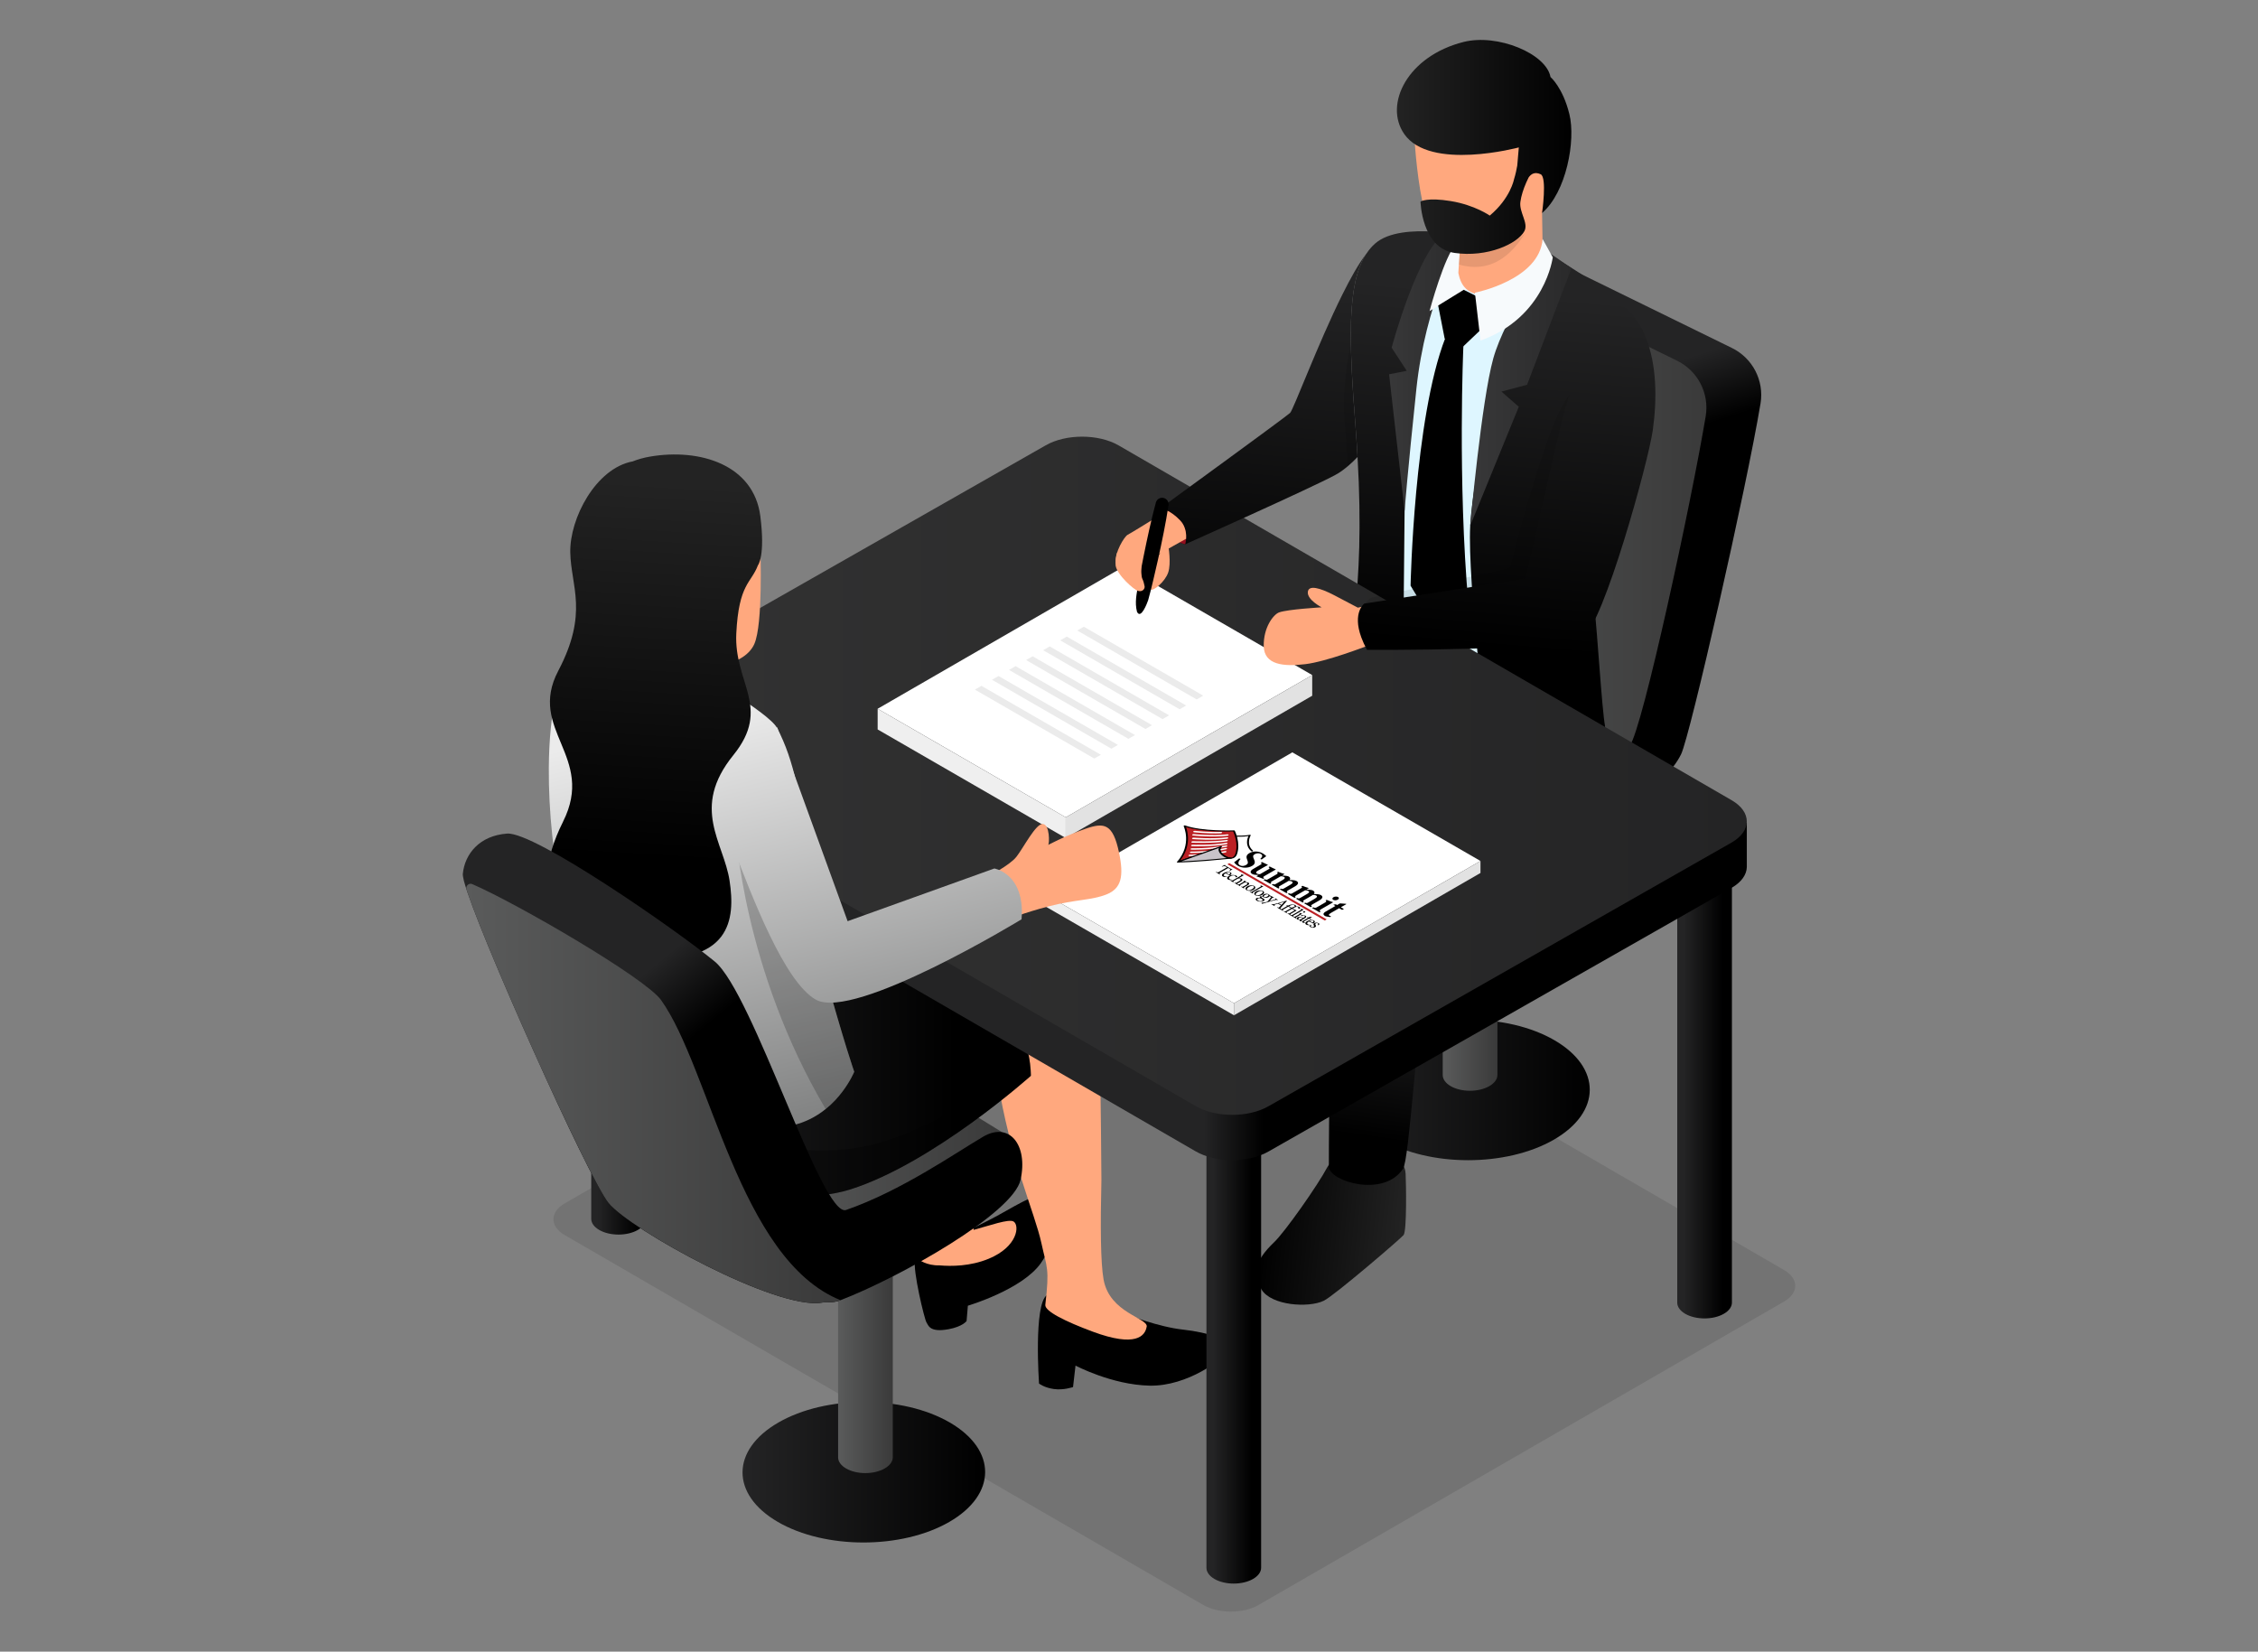 <?xml version="1.0" encoding="UTF-8"?><svg xmlns="http://www.w3.org/2000/svg" width="700" height="512" xmlns:xlink="http://www.w3.org/1999/xlink" viewBox="0 0 700 512"><rect x="0" y="0" width="700" height="512" fill="#808080" stroke="none"/><defs><style>.cls-1{fill:url(#linear-gradient-12);}.cls-1,.cls-2,.cls-3,.cls-4,.cls-5,.cls-6,.cls-7,.cls-8,.cls-9,.cls-10,.cls-11,.cls-12,.cls-13,.cls-14,.cls-15,.cls-16,.cls-17,.cls-18,.cls-19,.cls-20,.cls-21,.cls-22,.cls-23,.cls-24,.cls-25,.cls-26,.cls-27,.cls-28,.cls-29,.cls-30,.cls-31,.cls-32,.cls-33,.cls-34,.cls-35,.cls-36,.cls-37,.cls-38,.cls-39,.cls-40,.cls-41,.cls-42,.cls-43{stroke-width:0px;}.cls-2{fill:url(#linear-gradient-17);}.cls-3{fill:#930f1f;}.cls-4{fill:url(#linear-gradient-19);}.cls-5{fill:url(#linear-gradient);}.cls-6{fill:#def6ff;}.cls-7{fill:url(#linear-gradient-21);}.cls-8{fill:url(#linear-gradient-6);}.cls-44{isolation:isolate;}.cls-9{fill:#f7fafc;}.cls-11{opacity:.3;}.cls-12{fill:url(#linear-gradient-15);}.cls-13{fill:url(#linear-gradient-11);}.cls-14{fill:url(#linear-gradient-5);}.cls-15{opacity:.2;}.cls-16{fill:url(#linear-gradient-13);}.cls-17{fill:url(#linear-gradient-23);}.cls-18{fill:url(#linear-gradient-25);}.cls-19{fill:#ffa87e;}.cls-20{fill:url(#linear-gradient-16);}.cls-21{fill:url(#linear-gradient-22);}.cls-22{fill:#fff;}.cls-23{fill:url(#linear-gradient-20);}.cls-24{fill:url(#linear-gradient-14);}.cls-25{fill:url(#linear-gradient-2);}.cls-26{fill:#e2e2e2;}.cls-27{fill:url(#linear-gradient-7);}.cls-28{fill:url(#linear-gradient-3);}.cls-29{fill:url(#linear-gradient-9);}.cls-30{fill:url(#linear-gradient-27);}.cls-31{fill:url(#linear-gradient-8);}.cls-32{fill:#ebebeb;}.cls-33{fill:url(#linear-gradient-24);}.cls-34{fill:url(#linear-gradient-26);}.cls-35{fill:url(#linear-gradient-18);}.cls-36{mix-blend-mode:multiply;}.cls-36,.cls-42{opacity:.1;}.cls-37{fill:url(#linear-gradient-28);}.cls-38{fill:url(#linear-gradient-10);}.cls-39{fill:#bb2024;}.cls-40{fill:#c8c3c9;}.cls-41{fill:url(#linear-gradient-4);}.cls-43{fill:#efefef;}</style><linearGradient id="linear-gradient" x1="417.63" y1="337.88" x2="492.84" y2="337.88" gradientUnits="userSpaceOnUse"><stop offset="0" stop-color="#242425"/><stop offset="1" stop-color="#000"/></linearGradient><linearGradient id="linear-gradient-2" x1="447.26" y1="305.28" x2="464.21" y2="305.28" gradientUnits="userSpaceOnUse"><stop offset="0" stop-color="#5a5b5b"/><stop offset="1" stop-color="#3a3a3a"/></linearGradient><linearGradient id="linear-gradient-3" x1="475.29" y1="126.51" x2="482.41" y2="148.32" gradientUnits="userSpaceOnUse"><stop offset="0" stop-color="#242425"/><stop offset=".94" stop-color="#000"/></linearGradient><linearGradient id="linear-gradient-4" x1="428.36" y1="156.13" x2="529" y2="156.13" xlink:href="#linear-gradient-2"/><linearGradient id="linear-gradient-5" x1="233.88" y1="353.02" x2="310.72" y2="353.02" xlink:href="#linear-gradient-2"/><linearGradient id="linear-gradient-6" x1="181.84" y1="329.65" x2="319.59" y2="329.65" gradientUnits="userSpaceOnUse"><stop offset=".12" stop-color="#242425"/><stop offset=".83" stop-color="#000"/></linearGradient><linearGradient id="linear-gradient-7" x1="437.92" y1="83.48" x2="428.3" y2="198.04" gradientUnits="userSpaceOnUse"><stop offset=".04" stop-color="#242425"/><stop offset="1" stop-color="#000"/></linearGradient><linearGradient id="linear-gradient-8" x1="486.88" y1="87.59" x2="477.25" y2="202.15" xlink:href="#linear-gradient-7"/><linearGradient id="linear-gradient-9" x1="394.7" y1="381.87" x2="439.31" y2="381.87" gradientTransform="translate(35.23 -39.55) rotate(5.58)" gradientUnits="userSpaceOnUse"><stop offset="0" stop-color="#000"/><stop offset="1" stop-color="#232323"/></linearGradient><linearGradient id="linear-gradient-10" x1="428.61" y1="301.58" x2="421.31" y2="352.19" xlink:href="#linear-gradient-7"/><linearGradient id="linear-gradient-11" x1="374.01" y1="422.09" x2="390.97" y2="422.09" xlink:href="#linear-gradient-6"/><linearGradient id="linear-gradient-12" x1="183.29" y1="313.91" x2="200.25" y2="313.91" xlink:href="#linear-gradient-6"/><linearGradient id="linear-gradient-13" x1="519.96" y1="339.89" x2="536.91" y2="339.89" xlink:href="#linear-gradient-6"/><linearGradient id="linear-gradient-14" x1="175.94" y1="293.16" x2="541.52" y2="293.16" gradientUnits="userSpaceOnUse"><stop offset=".54" stop-color="#242425"/><stop offset=".59" stop-color="#000"/></linearGradient><linearGradient id="linear-gradient-15" x1="175.94" y1="240.49" x2="541.53" y2="240.49" gradientUnits="userSpaceOnUse"><stop offset="0" stop-color="#333"/><stop offset="1" stop-color="#242425"/></linearGradient><linearGradient id="linear-gradient-16" x1="396.22" y1="79.97" x2="386.61" y2="194.36" xlink:href="#linear-gradient-7"/><linearGradient id="linear-gradient-17" x1="430.63" y1="115.14" x2="454.63" y2="115.14" gradientUnits="userSpaceOnUse"><stop offset="0" stop-color="#383839"/><stop offset="1" stop-color="#2a2a2b"/></linearGradient><linearGradient id="linear-gradient-18" x1="455.78" y1="120.71" x2="487.18" y2="120.71" xlink:href="#linear-gradient-17"/><linearGradient id="linear-gradient-19" x1="473.14" y1="86.44" x2="463.52" y2="201" xlink:href="#linear-gradient-7"/><linearGradient id="linear-gradient-20" x1="230.19" y1="456.4" x2="305.4" y2="456.4" xlink:href="#linear-gradient"/><linearGradient id="linear-gradient-21" x1="259.82" y1="423.8" x2="276.77" y2="423.8" xlink:href="#linear-gradient-2"/><linearGradient id="linear-gradient-22" x1="198.91" y1="226.6" x2="227.86" y2="350.25" gradientUnits="userSpaceOnUse"><stop offset="0" stop-color="#ebebeb"/><stop offset="1" stop-color="#838484"/></linearGradient><linearGradient id="linear-gradient-23" x1="257.86" y1="212.79" x2="286.82" y2="336.45" xlink:href="#linear-gradient-22"/><linearGradient id="linear-gradient-24" x1="433.05" y1="45.55" x2="487.15" y2="45.55" gradientUnits="userSpaceOnUse"><stop offset="0" stop-color="#232323"/><stop offset="1" stop-color="#000"/></linearGradient><linearGradient id="linear-gradient-25" x1="205.98" y1="149.59" x2="198.96" y2="266.29" xlink:href="#linear-gradient-24"/><linearGradient id="linear-gradient-26" x1="200.48" y1="301.18" x2="216.3" y2="320.34" gradientUnits="userSpaceOnUse"><stop offset="0" stop-color="#242425"/><stop offset="1" stop-color="#000"/></linearGradient><linearGradient id="linear-gradient-27" x1="144.56" y1="338.97" x2="260.57" y2="338.97" xlink:href="#linear-gradient-2"/><linearGradient id="linear-gradient-28" x1="354.19" y1="165.96" x2="361.14" y2="165.96" gradientUnits="userSpaceOnUse"><stop offset="0" stop-color="#ffc0ab"/><stop offset="1" stop-color="#fbb599"/></linearGradient></defs><g class="cls-44"><g id="Layer_1"><path class="cls-42" d="m553,393.66l-197.94-114.65c-4.71-2.73-12.36-2.74-17.08-.01l-162.87,94.03c-4.72,2.72-4.72,7.14,0,9.87l197.94,114.65c4.71,2.73,12.36,2.74,17.08.01l162.87-94.03c4.72-2.72,4.72-7.14,0-9.88Z"/><path class="cls-5" d="m428.73,322.48c14.73-8.51,38.54-8.51,53.18,0,14.64,8.51,14.56,22.29-.17,30.8-14.74,8.51-38.54,8.51-53.18,0-14.64-8.51-14.56-22.3.17-30.8h0Z"/><path class="cls-25" d="m447.26,333.31v-60.87s7.99,0,7.99,0c.33-.01.67-.01,1,0h7.96s0,60.79,0,60.79h0c0,1.26-.84,2.51-2.5,3.47-3.32,1.92-8.69,1.92-11.99,0-1.61-.94-2.43-2.16-2.46-3.38h0Z"/><path class="cls-28" d="m472.6,76.38l64.31,31.49c6.43,3.15,10.04,10.13,8.87,17.19-4.33,26.18-21.83,103-24.62,108.74-9.76,20.04-69.1,44.69-69.1,44.69l20.55-202.11Z"/><path class="cls-41" d="m455.6,80.33l64.31,31.49c6.43,3.15,10.04,10.13,8.87,17.19-4.33,26.18-19.62,97.12-23.54,102.16-5.01,6.44-76.88-29.95-76.88-29.95l27.24-120.88Z"/><path class="cls-10" d="m285.47,387.6s-1.05-.42-1.8,2.91c-.75,3.33,2.94,18.53,3.54,19.42.6.9.93,3.23,6.88,2.12,4.35-.81,5.56-2.53,5.56-2.53l.4-4.75s16.79-4.96,22.59-13.15c3.94-5.58,8.85-17.38,4.63-21.15-2.95-2.64-11.74,2.91-17.55,6.11-5.8,3.2-10.69,5.15-12.48,6.77-1.78,1.61-2.59.81-11.78,4.25Z"/><path class="cls-19" d="m314.21,378.67c-1.44-.91-7.57,1.3-12.35,2.59l-1.04-7.67-17.82,5.59,1.83,11.28s2.36,1.92,6.47,1.81c3.56.31,9.49.31,15.23-2.07,9-3.74,9.61-10.32,7.69-11.53Z"/><path class="cls-10" d="m349.68,407.6s9.28,3.73,17.15,4.59c7.59.83,15.43,3.26,14.08,6.14-1.35,2.88-12.8,11.47-24.53,11.22-11.73-.25-22.96-6.22-22.96-6.22l-.77,6.66s-2.92,1.03-5.93.61c-3.01-.42-4.61-1.7-4.61-1.7,0,0-1.73-24.53,2.44-27.42,1.96-1.36,13.8,4.13,13.8,4.13l11.32,1.97Z"/><path class="cls-19" d="m355.49,411.31c.5-2.79-11.46-4.18-13.37-14.65-.93-5.13-1.01-16.74-.67-30.86,0,0-.2-30.89-.51-36.54-.31-5.64-1.82-13.63-8.19-17.51-13.33-8.12-39.57-5.45-39.57-5.45,0,0,14.7,19.69,15.94,27.56,4.04,25.71,11.63,41.89,13.72,51.5,1.73,7.94,2.55,7.54,1.22,19.14-.23,1.98,6.28,5.18,14.64,8.29,13.46,5.01,16.29,1.32,16.77-1.48Z"/><path class="cls-14" d="m310.72,351.02s-40.57-25.42-50.15-26.94c-9.58-1.53-26.69,8.23-26.69,8.23,0,0,12.52,50.72,22.91,49.8,10.39-.92,37.12-11,37.12-11l16.81-20.09Z"/><path class="cls-8" d="m319.59,333.48s-30.22,27.08-55.99,35.24c-11.96,3.8-28.72,2-43.56-1.73-17.11-4.34-31.69-11.26-33.35-15.22-3.09-7.38-4.86-31.68-4.86-31.68,6.09-14.73,86.26-31.63,86.26-31.63,0,0,25.7,6.64,38.79,17.77,7.84,6.66,10.83,15.1,11.99,20.8.77,3.85.7,6.45.7,6.45Z"/><path class="cls-11" d="m319.59,333.48s-30.22,27.08-55.99,35.24c-11.96,3.8-28.72,2-43.56-1.73-1.36-8.97-2.57-20.71-2.57-21.14.1.21,19.54,14.24,47.74,10.03,22.84-3.4,45.77-21.93,53.67-28.85.77,3.85.7,6.45.7,6.45Z"/><path class="cls-6" d="m481.37,79.77l24.56,20.39s-13.72,37.9-15.24,61.73c-1.52,23.84,4.8,48.7,4.8,48.7,0,0-18.54,17.29-42.43,9.36-23.9-7.93-28.86-19.28-28.86-19.28,0,0-.73-53.83-2.64-73.87-1.92-20.04-2.99-45.56,5.84-51.4,8.83-5.85,46.03-2.22,53.97,4.37Z"/><path class="cls-27" d="m456.63,73.58s-10.8,6.27-15.94,23.1c-5.14,16.82-5.25,61.7-5.25,61.7l-.64,65.48s-14.15-4.65-17.39-19.88c0,0,5.96-19.11,3.44-62.31v-.02c-.13-2.55-.31-5.2-.52-7.94-.07-.74-.11-1.47-.16-2.19-1.98-25.8-2.63-43.54,3.32-52.75.07-.07.1-.13.15-.18.77-1.19,1.67-2.23,2.7-3.13,8.26-7.18,30.3-1.9,30.3-1.9Z"/><path class="cls-31" d="m461.44,233.55c16.07,1.95,26.87,1.46,32.9-2.43,2.96-1.94,3.25-5.93,3.25-5.93-1.02-5.63-2.42-29.58-3.24-36.07-.68-5.6-1.28-10.76-1.65-14.35-.1-.86-.16-1.6-.24-2.25-.16-1.66-.27-2.64-.27-2.64.36,1.11,18.59-57.5,17.89-64.29-1.11-10.78-28.1-25.63-28.1-25.63l-16.22,29.22s-9.05,36.61-9.98,53.8c-.94,17.15,5.66,70.58,5.66,70.58Z"/><path class="cls-29" d="m434.41,360.98s1.21.16,1.35,3c.14,2.83.41,17.63-.64,18.89-1.05,1.26-21.54,18.81-24.71,20.35-4.74,2.31-16.32,1.51-19.33-3.47-3.01-4.98-1.92-9.11,3.89-14.64,3.41-3.24,13.62-17.8,16.47-23.21,2.85-5.41,18.68-5.54,22.97-.92Z"/><path class="cls-38" d="m442.7,295.7c-3.66,25.88-5.88,63.77-7.72,66.56-5.98,9.15-22.79,3.95-23.02-.49-.02-.98,0-37.99,1.5-62.47l29.25-3.6Z"/><path class="cls-13" d="m374.01,486.08v-132.78s7.99,0,7.99,0c.33-.01.67-.01,1,0h7.96s0,132.7,0,132.7h0c0,1.26-.84,2.51-2.5,3.47-3.32,1.92-8.69,1.92-11.99,0-1.61-.94-2.43-2.16-2.46-3.38h0Z"/><path class="cls-1" d="m183.29,377.89v-132.78s7.99,0,7.99,0c.33-.01.67-.01,1,0h7.96s0,132.7,0,132.7h0c0,1.26-.84,2.51-2.5,3.47-3.32,1.92-8.69,1.92-11.99,0-1.61-.94-2.43-2.16-2.46-3.38h0Z"/><path class="cls-16" d="m519.96,403.88v-132.78s7.99,0,7.99,0c.33-.01.67-.01,1,0h7.96s0,132.7,0,132.7h0c0,1.26-.84,2.51-2.5,3.47-3.32,1.92-8.69,1.92-11.99,0-1.61-.94-2.43-2.16-2.46-3.38h0Z"/><path class="cls-24" d="m522.79,253.97l-331.24-26.45-15.58-.83v13.11c-.29,2.55,1.26,5.17,4.65,7.13l190.03,109.98c6.25,3.63,16.4,3.63,22.66.02l143.52-81.71c3.08-1.78,4.63-4.09,4.7-6.41v-13.83l-18.73-1Z"/><path class="cls-12" d="m536.83,261.18l-143.52,81.72c-6.26,3.61-16.41,3.61-22.66-.02l-190.02-109.98c-6.26-3.62-6.25-9.49,0-13.11l143.52-81.72c6.26-3.61,16.41-3.61,22.66.02l190.02,109.98c6.26,3.62,6.25,9.49,0,13.11Z"/><polygon class="cls-22" points="406.8 209.27 399.14 213.69 392.57 217.48 330.39 253.38 329.91 253.1 292.83 231.69 272.08 219.72 276.63 217.09 326.18 188.48 348.49 175.6 406.8 209.27"/><polygon class="cls-32" points="339.24 235.15 302.23 213.78 304.26 212.61 341.27 233.98 339.24 235.15"/><polygon class="cls-32" points="344.53 232.1 307.52 210.73 309.55 209.56 346.56 230.92 344.53 232.1"/><polygon class="cls-32" points="349.82 229.04 312.81 207.68 314.84 206.5 351.85 227.87 349.82 229.04"/><polygon class="cls-32" points="355.11 225.99 318.1 204.62 320.13 203.45 357.14 224.81 355.11 225.99"/><polygon class="cls-32" points="360.4 222.93 323.39 201.57 325.42 200.39 362.43 221.76 360.4 222.93"/><polygon class="cls-32" points="365.69 219.88 328.68 198.51 330.71 197.34 367.72 218.71 365.69 219.88"/><polygon class="cls-32" points="370.97 216.83 333.97 195.46 336 194.28 373.01 215.65 370.97 216.83"/><polygon class="cls-26" points="330.39 253.38 330.39 259.79 406.8 215.68 406.8 209.27 330.39 253.38"/><polygon class="cls-43" points="272.08 219.72 272.08 226.13 330.39 259.79 330.39 253.38 272.08 219.72"/><polygon class="cls-22" points="458.96 266.9 451.29 271.32 444.73 275.11 382.55 311.01 382.06 310.73 344.98 289.32 324.23 277.35 328.79 274.72 378.33 246.11 400.64 233.23 458.96 266.9"/><polygon class="cls-26" points="382.55 311.01 382.55 314.74 458.96 270.62 458.96 266.9 382.55 311.01"/><polygon class="cls-43" points="324.23 277.35 324.23 281.08 382.55 314.74 382.55 311.01 324.23 277.35"/><path class="cls-39" d="m381.67,266.02s-.04,0-.06,0c-1.97.12-4.68-2.34-3.07-3.57l-13.36,4.75c4.78-5.52,2.05-11.17,2.05-11.17,5.34,1.93,15.28,1.54,15.28,1.54,0,0,1.88,3.68.7,7.17-.29.84-.87,1.21-1.55,1.27Z"/><path class="cls-10" d="m364.97,267.33c-.08-.05-.09-.12-.04-.18,4.67-5.39,2.05-10.99,2.02-11.04-.03-.07.02-.14.12-.19.1-.05.24-.06.34-.02,5.2,1.88,15.03,1.53,15.12,1.52.12,0,.22.04.26.1.02.04,1.89,3.75.7,7.25-.37,1.08-1.2,1.37-1.83,1.42-.01,0-.03,0-.03,0s-.04,0-.04,0c-1.27.08-2.62-.72-3.3-1.54-.53-.64-.66-1.26-.41-1.77l-12.58,4.47c-.11.04-.25.04-.34,0,0,0,0,0,0,0Zm2.72-10.94c.5,1.38,1.7,5.9-1.85,10.39l12.58-4.47c.12-.04.27-.04.36.02.08.06.08.14,0,.21-.59.45-.56,1.16.06,1.92.69.83,1.92,1.44,2.79,1.39,0,0,.04,0,.04,0,.75-.06,1.1-.64,1.26-1.11,1.05-3.09-.35-6.36-.64-6.99-1.43.04-9.54.21-14.6-1.36Z"/><path class="cls-10" d="m387.97,263.9s-.02-.01-.03-.02c-2.04-1.7-1.27-3.91-.91-4.69-1.72.28-3.76.17-3.86.17-.16,0-.25-.09-.21-.18.04-.09.19-.16.35-.15.02,0,2.41.12,4.07-.24.1-.02.21-.01.28.03.08.03.09.1.06.16-.02.03-1.59,2.77.71,4.69.09.07.04.18-.09.24-.12.05-.28.05-.37,0Z"/><path class="cls-22" d="m370,257.95c-.09-.05-.12-.13-.07-.21.07-.12.29-.2.5-.18.04,0,3.99.46,8.09.32.21,0,.37.09.35.21-.02.12-.21.23-.42.24-4.2.15-8.24-.32-8.28-.33-.07,0-.12-.03-.16-.05Z"/><path class="cls-22" d="m369.68,258.97c-.09-.05-.12-.13-.08-.21.07-.12.29-.2.49-.18.06,0,5.9.6,10.39.07.21-.02.4.05.41.17.01.12-.15.24-.36.26-4.63.54-10.43-.05-10.68-.07-.07,0-.13-.03-.17-.05Z"/><path class="cls-22" d="m369.64,260.06c-.08-.05-.12-.12-.08-.2.06-.12.28-.21.48-.19.06,0,5.85.48,10.32-.1.21-.03.4.05.42.17.02.12-.14.24-.36.27-4.61.6-10.36.13-10.6.11-.07,0-.14-.03-.18-.05Z"/><path class="cls-22" d="m369.42,261.18c-.08-.04-.11-.11-.09-.19.05-.12.25-.22.46-.21.06,0,6.24.25,10.41-.38.21-.03.41.04.43.16.03.12-.13.24-.34.27-4.29.65-10.41.41-10.67.4-.09,0-.16-.02-.21-.05Z"/><path class="cls-22" d="m369.34,262.26c-.08-.04-.11-.11-.09-.18.04-.12.25-.22.46-.21.06,0,6,.19,10.4-.58.21-.04.41.03.44.15.03.12-.11.24-.32.28-4.54.79-10.43.61-10.67.6-.09,0-.16-.02-.22-.05Z"/><path class="cls-22" d="m369.17,263.35c-.08-.05-.11-.11-.08-.19.05-.12.26-.22.46-.21.04,0,4.57.2,10.48-.87.21-.04.41.03.45.14.04.12-.11.24-.32.28-6.07,1.09-10.6.9-10.79.89-.08,0-.16-.02-.21-.05Z"/><path class="cls-22" d="m368.97,264.37c-.07-.04-.11-.11-.09-.18.04-.12.24-.22.45-.21.05,0,5.39.12,10.58-1.1.21-.05.42,0,.47.12.05.11-.07.25-.28.29-5.36,1.25-10.69,1.14-10.92,1.13-.09,0-.17-.02-.22-.05Z"/><path class="cls-22" d="m368.53,265.34c-.07-.04-.11-.11-.09-.18.04-.12.24-.22.45-.22.05,0,5.06.09,10.88-1.1.21-.04.42.02.46.13.04.12-.09.25-.3.29-5.97,1.22-10.97,1.13-11.18,1.13-.09,0-.17-.02-.22-.05Z"/><path class="cls-40" d="m381.61,266.02c-12.4,1.24-16.42,1.18-16.42,1.18l13.36-4.75c-1.61,1.23,1.09,3.69,3.07,3.57Z"/><path class="cls-10" d="m364.97,267.33s-.06-.05-.07-.08c-.02-.07.05-.15.16-.19l13.36-4.75c.12-.04.27-.04.36.02.08.06.08.14,0,.21-.59.45-.56,1.16.06,1.92.69.83,1.92,1.44,2.79,1.39.16,0,.28.05.28.14,0,.09-.13.17-.28.19-12.29,1.23-16.32,1.19-16.48,1.18-.07,0-.13-.02-.17-.04Zm12.92-4.46l-11.67,4.15c1.75-.05,5.98-.25,14.05-1.03-.8-.28-1.53-.8-1.98-1.34-.53-.64-.66-1.26-.41-1.77Z"/><path class="cls-10" d="m390.69,266.29c.49-.5,1.01-1.09.17-1.57-.53-.31-1.31-.26-1.9.09s-.59.73-.25,1.46c.42.89.49,1.56-.56,2.17-1.25.72-3.05.73-4.36-.03-.58-.34-.93-.74-1.21-1.08.19-.17,1.13-.9,1.56-1.22l.45.15c-.48.49-1.12,1.45-.23,1.97.56.32,1.3.29,1.97-.11.61-.35.64-.75.35-1.47-.36-.89-.45-1.55.65-2.19s2.74-.71,4.11.08c.63.36.95.73,1.12.86-.35.25-.84.6-1.43,1.03l-.44-.15Z"/><path class="cls-10" d="m391.58,272.43c-.63-.27-1.35-.53-2.12-.78l.72-.41c-.73,0-1.48-.02-1.98-.31-.77-.44-.63-1.02.31-1.56l2.19-1.26c.49-.28.48-.34.31-.53l-.13-.15.34-.2c.49.26,1.28.63,1.88.88-.46.25-1.02.56-1.62.91l-1.54.89c-.69.4-.62.7-.3.89.26.15.52.23.96.2l2.55-1.47c.49-.28.52-.36.32-.53l-.21-.19.34-.2c.55.29,1.4.7,1.94.91l-3.44,1.99c-.55.32-.61.42-.35.6l.18.13-.35.2Z"/><path class="cls-10" d="m396.72,275.69l.36-.21c.43.17.54.19,1.18-.19l1.83-1.06c.88-.51.68-.8.4-.97-.18-.11-.46-.19-1-.2-.12.08-.27.18-.43.27l-2.13,1.23c-.59.34-.62.39-.26.67l-.36.21-2.06-1.19.36-.21c.47.2.53.2,1.15-.16l1.92-1.11c.75-.43.74-.72.4-.92-.23-.13-.54-.2-1.02-.22l-2.6,1.5c-.59.34-.59.4-.32.64l-.36.21-2.09-1.21.36-.21c.58.25.65.24,1.28-.13l2.24-1.29c.59-.34.68-.4.32-.69l.34-.2c.57.26,1.24.47,2.01.7l-.79.46c.36.02.66.04.99.07.48.05.83.1,1.1.26.51.3.53.67.22,1.05.41.02.74.04,1.15.06.35.03.74.1,1.02.26.79.46.59,1.06-.49,1.68l-2.05,1.18c-.58.34-.58.39-.21.69l-.36.21-2.09-1.21Z"/><path class="cls-10" d="m404.26,280.04l.36-.21c.43.17.54.19,1.18-.19l1.83-1.06c.88-.51.68-.8.4-.97-.18-.11-.46-.19-1-.2-.12.08-.27.18-.43.27l-2.13,1.23c-.59.34-.62.39-.26.67l-.36.21-2.06-1.19.36-.21c.47.2.53.2,1.15-.16l1.92-1.11c.75-.43.74-.72.4-.92-.23-.13-.54-.2-1.02-.22l-2.6,1.5c-.59.34-.59.4-.32.64l-.36.21-2.09-1.21.36-.21c.58.25.65.24,1.28-.13l2.24-1.29c.59-.34.68-.4.32-.69l.34-.2c.57.26,1.24.47,2.01.7l-.79.46c.36.02.66.04.99.07.48.05.83.1,1.1.26.51.3.53.67.22,1.05.41.02.74.04,1.15.06.35.03.74.1,1.02.26.79.46.59,1.06-.49,1.68l-2.05,1.18c-.58.34-.58.39-.21.69l-.36.21-2.09-1.21Z"/><path class="cls-10" d="m406.76,281.48l.36-.21c.57.24.66.25,1.41-.18l2.06-1.19c.71-.41.7-.46.34-.74l.35-.2c.65.29,1.36.54,2.03.73l-1.31.76-2.29,1.32c-.72.41-.76.48-.3.83l-.36.21-2.29-1.32Zm6.54-2.54c-.35-.2-.32-.57.09-.81.43-.25,1.06-.25,1.42-.05.37.21.34.56-.09.81s-1.04.26-1.42.05Z"/><path class="cls-10" d="m411.29,284.12c-.24-.04-.42-.11-.48-.14-.7-.41-.74-.87.22-1.42l2.95-1.7-.58-.34.07-.1.67-.08.37.22.88-.51c.56.03,1.35.1,1.92.13l.03.12c-.29.16-.87.47-1.66.94l.91.53c-.02.11-.39.28-.6.26l-.84-.49-2.59,1.49c-.82.48-.63.7-.45.8.16.09.31.14.54.19l-.29.27-1.08-.17Z"/><path class="cls-10" d="m381.09,269.95c.12-.11.23-.24.28-.32.07-.12.06-.16-.18-.3l-.43-.25-2.43,1.4c-.39.22-.41.28-.03.53l-.14.08-1.26-.73.14-.08c.43.21.52.21.91-.02l2.43-1.4-.39-.23c-.24-.14-.34-.16-.56-.12-.15.03-.31.08-.55.15l-.13-.07c.33-.16.67-.33.96-.48l.1.06c-.06.11,0,.13.12.2l1.71.99c.12.07.18.08.33.06l.1.06c-.23.14-.58.35-.85.53l-.14-.07Z"/><path class="cls-10" d="m380.33,271.87c-.68.07-1.06-.05-1.2-.13-.53-.3-.35-.78.23-1.11.34-.2.76-.32,1.15-.34.42-.03.78.03,1.01.16.38.22.29.6-.11.83-.1.06-.16.07-.25.05-.11-.04-.7-.33-1.24-.62-.68.38-.6.74-.3.92.18.1.43.15.76.14l-.05.11Zm.9-1.37c-.2-.11-.61-.1-1.07.1.24.14.48.28.75.42.08.04.13.05.2,0,.27-.15.36-.38.12-.52Z"/><path class="cls-10" d="m382,272.8c-.48.06-.99.02-1.25-.13-.55-.32-.36-.8.18-1.11.39-.23.87-.33,1.41-.31.43.01.77.12.94.21.19.11.27.23.27.31,0,.07-.02.09-.08.12-.12.07-.33.07-.38.04-.02-.01-.03-.03-.03-.08,0-.16-.07-.28-.23-.37-.28-.16-.82-.15-1.33.15-.7.4-.52.77-.27.91.18.1.38.16.8.15l-.04.11Z"/><path class="cls-10" d="m382.65,273.69l.14-.08c.28.13.34.13.67-.06l.82-.47c.41-.24.49-.44.19-.6-.16-.09-.43-.14-.72-.11l-1.18.68c-.32.19-.32.22-.09.39l-.14.08-.94-.54.14-.08c.28.13.36.15.69-.04l2.41-1.39c.26-.15.32-.2.06-.38l.13-.08c.25.12.59.22.81.27l-.62.36-1.08.63c.34-.01.76.02.99.15.35.2.35.49-.25.84l-.88.51c-.33.19-.32.22-.09.38l-.14.08-.91-.53Z"/><path class="cls-10" d="m384.74,274.9l.14-.08c.28.13.34.12.68-.07l.82-.48c.35-.2.48-.4.19-.56-.18-.1-.47-.13-.74-.13l-1.17.67c-.34.2-.33.22-.1.38l-.14.08-.93-.54.14-.08c.32.14.37.15.7-.04l1.03-.59c.32-.19.31-.21.12-.37l.13-.07c.25.1.53.18.8.23l-.39.23c.16,0,.33.02.52.04.21.02.38.05.51.12.35.2.27.49-.22.77l-.95.55c-.34.2-.33.22-.11.38l-.14.08-.89-.52Z"/><path class="cls-10" d="m388.8,274.64c.54.31.47.82-.18,1.19-.81.47-1.71.39-2.13.15-.6-.34-.4-.87.16-1.2.81-.47,1.75-.38,2.16-.14Zm-.22.07c-.26-.15-.8-.12-1.37.22-.63.37-.85.77-.5.98.27.15.72.15,1.4-.24.58-.34.85-.73.47-.95Z"/><path class="cls-10" d="m387.42,276.45l.14-.08c.31.14.37.15.7-.04l2.39-1.38c.3-.18.31-.21.08-.39l.13-.08c.26.12.61.23.81.27l-.71.41-2.36,1.36c-.33.19-.33.22-.08.4l-.14.08-.96-.55Z"/><path class="cls-10" d="m391.52,276.21c.54.31.47.82-.18,1.19-.81.47-1.71.39-2.13.15-.6-.34-.4-.87.16-1.2.81-.47,1.75-.38,2.16-.14Zm-.22.07c-.26-.15-.8-.12-1.37.22-.63.37-.85.77-.5.98.27.15.72.15,1.4-.24.58-.34.85-.73.47-.95Z"/><path class="cls-10" d="m391.54,277.99c-.2,0-.33.03-.39.06-.09.05-.12.15.08.26.16.09.35.19.49.28.28.16.53.42.03.71-.52.3-1.54.28-2.11-.06-.49-.28-.42-.62-.14-.8.11-.06.24-.1.39-.1.19-.01.52,0,.71,0-.11-.12-.1-.25-.05-.34.04-.07.11-.13.16-.15.23.05.52.06.74.03l.09.11Zm.16.15c-.4-.23-.45-.59.02-.86.57-.33,1.27-.23,1.61-.03.14.08.24.19.29.31.2.11.5.24.65.29l-.02.04c-.11.03-.31.07-.42.06-.06-.04-.19-.13-.24-.17-.04.11-.15.23-.33.33-.54.31-1.19.24-1.56.02Zm-.64.48c-.21-.12-.34-.16-.49-.16-.24,0-.47.03-.62.12-.27.16-.23.42.1.61.41.24.89.23,1.21.05.17-.1.24-.22.17-.32-.05-.09-.19-.19-.38-.29Zm2.07-1.31c-.19-.11-.57-.09-.97.13s-.5.49-.26.62c.2.1.55.09.96-.14s.51-.48.27-.62Z"/><path class="cls-10" d="m396.01,279.03c-.26-.11-.35-.11-.74,0-.39.1-.84.23-2.01.56-1.08.3-1.47.43-1.8.54-.13.05-.2.03-.26,0-.14-.08-.15-.22-.02-.29.06-.04.14-.05.27-.05.26,0,.48,0,.66-.05.3-.07.54-.13.63-.16.09-.03.14-.06.2-.12.4-.43.78-.92,1.01-1.2.18-.21.2-.27,0-.43l.13-.08.87.5-.13.08c-.23-.09-.31-.08-.43.06l-.81.95c.47-.13,1.19-.35,1.6-.48.24-.08.27-.13.06-.3l.13-.08.79.46-.13.08Z"/><path class="cls-10" d="m395.9,281.34l.14-.08c.32.14.41.13.53-.01.14-.14.3-.34.53-.57l-.93-.54c-.29.09-.55.16-.82.25-.42.13-.4.19-.09.42l-.14.08-1-.58.14-.08c.31.13.42.15,1.02-.02l3.52-1,.17.06c-.58.65-1.23,1.37-1.82,2.02-.3.33-.3.38-.03.58l-.14.08-1.07-.62Zm2.23-1.79c-.57.17-1.17.35-1.69.5l.81.47.89-.96Z"/><path class="cls-10" d="m399.06,280.87l-.31-.18.04-.04.24-.03.23.13h.02c.36-.22.85-.35,1.39-.35.32,0,.65.06.86.15.31.19.31.38.28.48l-.49.06c.06-.13.12-.32-.16-.48-.39-.23-1.03.03-1.43.26l-.12.07.82.48.1-.06c.39-.22.89-.36,1.44-.36.34,0,.64.07.82.16.29.17.29.34.25.41-.02.05-.07.09-.15.12-.08.02-.17.03-.26.02-.09-.01-.14-.04-.14-.1.03-.12.06-.3-.15-.42-.13-.07-.3-.08-.45-.06-.21.02-.57.15-.98.39l-.15.09.35.2c.35.2.63.35.88.43l-1.76,1.01c-.31.18-.3.21-.04.39l-.14.08-.94-.54.14-.08c.28.13.33.14.64-.04l1.23-.71c.22-.13.25-.16.03-.28l-.6-.34-1.44.83c-.35.2-.35.22-.1.41l-.14.08-.93-.54.14-.08c.3.14.33.14.66-.05l1.47-.85-.82-.48-1.44.83c-.35.2-.37.21-.1.41l-.14.08-.95-.55.14-.08c.3.14.36.15.68-.04l1.47-.85Z"/><path class="cls-10" d="m399.93,283.67l.14-.08c.31.14.37.15.7-.04l2.39-1.38c.3-.18.31-.21.08-.39l.13-.08c.26.12.61.23.81.27l-.71.41-2.36,1.36c-.33.19-.33.22-.08.4l-.14.08-.96-.55Z"/><path class="cls-10" d="m400.81,284.18l.14-.08c.3.14.36.14.7-.05l1.03-.59c.31-.18.32-.2.11-.38l.12-.07c.27.1.54.18.81.24l-.63.36-1.1.63c-.34.2-.33.23-.08.41l-.14.08-.95-.55Zm3.2-1.33c-.12-.07-.1-.2.04-.28.16-.09.38-.1.51-.02.12.07.11.19-.05.29-.14.08-.36.1-.49.02Z"/><path class="cls-10" d="m402.98,285.5c-.07-.04-.12-.12-.11-.17,0-.07.05-.13.12-.19-.31-.02-.7-.04-.84-.11-.31-.18-.23-.47.09-.66.24-.14.52-.17.85-.08.37.09.82.2,1.01.21l.1-.06c.35-.2.4-.41.18-.54-.1-.06-.21-.06-.32-.05-.12.01-.26.06-.44.12-.1.03-.18.03-.24,0-.08-.05-.09-.17.03-.24.07-.04.19-.04.34-.03.23.01.67.05.97.16.13.07.22.18.23.29,0,.17-.1.31-.36.46l-.96.56c-.23.13-.23.22-.15.26.05.03.13.05.21.06l-.1.11-.62-.07Zm.95-.91c-.15-.02-.46-.08-.61-.11-.25-.05-.44-.05-.63.06-.26.15-.21.32-.07.4.11.06.35.11.53.1l.78-.45Z"/><path class="cls-10" d="m404.09,286.07c-.12-.02-.21-.04-.25-.07-.28-.16-.23-.36.17-.59l1.45-.84-.3-.17.04-.04.26-.02.2.11.42-.24c.18-.01.44-.01.62-.02l.05.04c-.22.12-.51.28-.75.42l.49.28c-.01.05-.13.11-.23.1l-.47-.27-1.28.74c-.4.23-.34.36-.23.42.1.06.25.09.34.11l-.09.1-.46-.06Z"/><path class="cls-10" d="m406.18,286.79c-.68.07-1.06-.05-1.2-.13-.53-.3-.35-.78.23-1.11.34-.2.76-.32,1.15-.34.42-.03.78.03,1.01.16.38.22.29.6-.11.83-.1.06-.16.07-.25.05-.11-.04-.7-.33-1.24-.62-.68.38-.6.74-.3.92.18.1.43.15.76.14l-.05.11Zm.9-1.37c-.2-.11-.61-.1-1.07.1.24.14.48.28.75.42.08.04.13.05.2,0,.27-.15.36-.38.12-.52Z"/><path class="cls-10" d="m408.46,286.75c.21-.21.3-.39.04-.54-.15-.09-.39-.08-.59.03-.21.12-.19.25-.08.47.17.33.2.53-.13.72-.46.27-1.06.19-1.4,0-.22-.13-.34-.29-.37-.38.12-.1.36-.28.51-.38l.15.06c-.24.23-.35.47-.05.64.16.09.43.1.64-.02.22-.13.22-.26.12-.47-.13-.27-.22-.51.14-.71s.91-.22,1.32.02c.18.1.28.22.35.28-.11.08-.39.28-.49.36l-.16-.05Z"/><polygon class="cls-39" points="410.68 285.35 380.5 267.92 381.1 267.58 411.28 285 410.68 285.35"/><path class="cls-20" d="m420.32,133.71c.21,2.74.39,5.4.52,7.95-.97,1.05-2.03,2.04-3.08,2.92-1.23,1.04-2.48,1.96-3.82,2.66-7.11,3.89-46.53,21.5-46.53,21.5-1.72-.34-4.81-1.99-5.84-3.67-2.33-3.83-1.9-6.34-1.51-7.39.13-.37.26-.56.26-.56,0,0,38-27.65,39.61-29.11,1.02-.91,8.65-21.51,16.23-36.72,2.52-5.08,5.04-9.57,7.32-12.51-6.1,9.5-5.26,27.97-3.15,54.93Z"/><path class="cls-3" d="m367.69,167.02c-.06,1.02-.27,1.71-.27,1.71-.49-.11-1.09-.3-1.73-.59-1.59-.7-3.37-1.89-4.11-3.08-1.41-2.31-1.8-4.15-1.82-5.46-.01-.87.15-1.51.3-1.93.42.07,1.04.26,1.79.63,1.12.55,2.53,1.51,3.96,3.01.15.16.3.33.43.5.06.08.13.18.19.26.05.07.11.14.15.21,1.04,1.64,1.18,3.44,1.1,4.73Z"/><path class="cls-42" d="m420.85,141.66c-.98,1.05-2.03,2.03-3.08,2.91-.04-1.12-.11-2.28-.18-3.43-.14-2.56-.32-5.22-.53-7.95-.07-.74-.14-1.47-.18-2.17-.74-9.35.46-17.59,1.89-24.77.07,7.88.7,17.03,1.54,27.47.21,2.73.39,5.4.53,7.95Z"/><path class="cls-2" d="m452.16,75.72s-10.25,18.27-13.06,44.77c-2.8,26.5-3.66,37.89-3.66,37.89l-4.81-42.35,5.47-1.08-4.68-7.18s8.34-31.14,17.11-35.9l6.11,1.85-2.47,1.98Z"/><path class="cls-9" d="m454.63,89.77l-11.46,6.65s4.7-17.47,8.23-20.7c0,0,2.45.25,3.23.18,0,0-.24,4.05-.19,9.6.02,2.33.19,4.27.19,4.27Z"/><polygon class="cls-10" points="458.83 102.43 453.47 107.53 447.86 104.97 445.85 94.71 453.77 89.84 458.1 92 458.83 102.43"/><path class="cls-10" d="m453.66,107.33s-1.84,41.34,1.57,80.17l-10.74,5.95-7.2-11.89s1.06-51.82,10.77-76.79c0,0,5.67,1.14,5.61,2.56Z"/><path class="cls-35" d="m480.4,78.45s-13.81,19.55-17.47,32.66c-3.66,13.11-7.15,51.85-7.15,51.85l15.06-36.86-5.38-4.71,7.95-2.13,13.77-36.14-6.78-4.67Z"/><path class="cls-42" d="m481.37,132.27c-7.62,19.63-12.81,43.45-13.47,43.83-.66.38-42.75,9.15-42.75,9.15,0,0-7.05,4-1.2,14.74,0,0,56.67.66,63.09-3.56,6.43-4.23,17.37-39.15,17.42-49.19.07-12.13,10.13-27.89-.64-33.33-8.1-4.08-17.34,5.18-22.45,18.35Z"/><path class="cls-19" d="m420.94,188.37s6.76-1.52,7.42,0c.83,1.91,3.73,10.82-4.78,11.95,0,0-12.3,4.77-18.92,5.57-6.63.8-12.76.28-12.89-5.57-.12-5.85,3.03-9.86,4.77-10.48,2.71-.97,13.18-1.57,13.18-1.57,0,0-4.55-2.33-4.28-4.78.24-2.2,3.66-1.32,8.2,1.04,1.8.94,7.3,3.84,7.3,3.84Z"/><path class="cls-4" d="m512.41,133.2c-1.39,9.95-15.27,60.16-21.68,64.39-6.43,4.24-66.94,3.86-66.94,3.86-.77-1.41-1.34-2.68-1.77-3.85-2.85-7.77.93-10.5.93-10.5,0,0,49.09-7.46,49.74-7.84.67-.39,6.45-28.06,11.45-48.51,2.08-8.52,12.09-41.54,19.14-35.83,3.16,2.55,5.43,5.96,6.99,9.88,3.29,8.21,3.47,18.7,2.13,28.4Z"/><path class="cls-23" d="m241.29,440.99c14.73-8.51,38.54-8.51,53.18,0,14.64,8.51,14.56,22.29-.17,30.8-14.74,8.51-38.54,8.51-53.18,0-14.64-8.51-14.56-22.3.17-30.8h0Z"/><path class="cls-7" d="m259.82,451.83v-60.87s7.99,0,7.99,0c.33-.01.67-.01,1,0h7.96s0,60.79,0,60.79h0c0,1.26-.84,2.51-2.5,3.47-3.32,1.92-8.69,1.92-11.99,0-1.61-.94-2.43-2.16-2.46-3.38h0Z"/><path class="cls-21" d="m264.83,332.23s-1.15,2.85-3.71,6.22c-1.31,1.75-3.03,3.65-5.15,5.35-2.39,1.93-5.3,3.63-8.79,4.65-43.47,12.76-67.53-15.32-67.53-15.32,0,0,2.32-19.73-4.96-52.56-3.13-14.09-4.65-29.3-4.55-42.49.11-17.54,3.09-31.5,8.88-34.43,10.19-5.15,25.74-2.94,25.74-2.94,0,0,5.66,6.41,8.75,5.84,0,0,24.71,14.15,27.36,19.08,2.73,5.1,4.61,10.86,5.99,16.98,4.2,18.62,3.68,40.45,8.13,56.56,6.99,25.25,9.83,33.05,9.83,33.05Z"/><path class="cls-15" d="m264.83,332.23s-2.63,6.54-8.87,11.57c-25.6-43.25-27.89-86.32-27.89-86.32l18.79-14.86c4.2,18.62,3.68,40.45,8.13,56.56,6.99,25.25,9.83,33.05,9.83,33.05Z"/><path class="cls-19" d="m306.3,271.66s6.62-3.33,8.77-6.02c2.15-2.69,6.06-10.46,8.24-10.21s2.04,6.14,1.64,6.46c-.4.32,4.71-2.62,11.76-5.04,5.62-1.93,8.3-1.48,10.17,7.31,1.63,7.64.7,11.29-3.87,13.12-4.57,1.82-9.63,1.55-17.73,3.64-8.1,2.09-13.2,4.24-13.2,4.24l-5.78-13.49Z"/><path class="cls-17" d="m316.69,284.98s-51.87,31.63-63.78,24.91c-9.72-5.49-19.69-31.62-26.2-48.74-1.48-3.86-2.53-7.37-2.98-10.21-2.46-15.43,17.21-25.47,17.21-25.47l21.83,60.1,45.48-16.34s7.16,1.18,8.37,10.6c.2,1.5.23,3.21.07,5.16Z"/><path class="cls-19" d="m452.81,74.03l-.54,7.97-.17,2.59c.52,2.33,1.74,8.74,12.28,6.22,7.1-1.71,13.97-6.85,13.97-6.85l-.44-26.87-25.11,16.94Z"/><path class="cls-36" d="m452.81,74.03l-.54,7.97c10.6,3.05,17.39-3.69,21.94-12.16,1.87-3.48,3.42-15.81,3.42-15.81l-24.82,20Z"/><path class="cls-19" d="m438.6,44.32s.83,13.18,3.13,21.39c1.62,5.78,4.65,14.89,19.94,11.76,15.3-3.12,21.98-15.52,18.65-35.48-3.33-19.96-30.54-17.32-35.86-12.6-5.32,4.73-6.11,10.87-5.87,14.92Z"/><path class="cls-33" d="m435.31,41.53c-6.38-9.21,1.05-24.17,18.44-28.53,10.48-2.63,25.59,3.6,26.92,10.88,0,0,3.8,3.21,5.84,11.46,2.05,8.25-.95,24.29-8.46,30.7,0,0,1.6-11.08-.43-12.02-1.83-.84-2.97-.09-3.73.99-.26.51-.52,1.05-.76,1.61,0,.02,0,.04-.01.06h-.01c-.83,1.9-1.53,4.02-1.78,5.92-.43,3.23,2.61,6.54,1.23,9.08-2.1,3.87-11.46,8.21-21.67,6.72-10.21-1.5-10.52-15.92-10.52-15.92,0,0,2.04-1.36,9.42-.14,7.39,1.22,12.05,4.49,12.05,4.49,6.37-5.34,7.49-11.16,7.49-11.16.54-1.73.84-3.29,1.03-4.35l.48-5.62s-27.51,7.4-35.53-4.17Z"/><path class="cls-9" d="m478.22,74.08l3.15,5.68s-2.3,18.62-22.4,25.82l-1.73-14.85s20.04-3.9,20.98-16.66Z"/><path class="cls-19" d="m235.73,170.8s.84,22.67-1.88,28.83-14.16,10.11-28.43,1.8c-14.27-8.3-13.24-35.96-5.37-39.37,7.87-3.41,33.94-2.39,35.68,8.73Z"/><path class="cls-18" d="m174.54,254.73c10.21-20.29-11.13-28.42-1.48-46.76,9.47-17.99,3.94-26.18,3.73-36.7-.22-10.52,7.9-26.13,19.37-28.24,0,0,0,0,0,0,1.55-.62,3.29-1.13,5.26-1.47,15.61-2.7,32.27,2.56,34.29,18.46,1.58,12.46-.74,15.21-.74,15.21-2.09,5.58-5.94,5.66-6.71,21.12-.77,15.46,11.04,22.96-.93,37.76-13.3,16.43-2.95,26.98-1.15,38.95,1.8,11.97.52,26.23-27.8,23.86-25.58-2.14-35.76-18.49-23.84-42.17Z"/><path class="cls-34" d="m143.78,272.94c3.82,14.71,38.59,92.27,44.89,100.01,6.73,8.24,52.13,33.3,66.19,30.85,1.72-.3,3.13.26,5.71-.74,18.56-7.14,53.54-26.95,55.82-37.34,2.37-10.81-3.5-18.12-11.63-13.33-8.9,5.24-25.38,16.76-42.46,22.7-7.5,2.61-28.88-67.28-40.71-77.01-11.83-9.74-55.82-40.28-64.37-39.67-8.55.61-13.13,6.3-13.74,12.47-.04.38.07,1.08.31,2.07Z"/><path class="cls-30" d="m146.44,274.08c-1.07-.47-2.18.55-1.81,1.66,6.53,19.82,38.07,89.87,44.04,97.21,6.73,8.24,52.13,33.3,66.19,30.85,1.72-.3,3.13.26,5.71-.74-31.44-12.67-40.41-71.72-55.63-93.04-4.85-6.8-44.35-29.78-58.49-35.93Z"/><path class="cls-37" d="m358.77,161.63s-4.16,2.31-4.56,6.78,6.36-.17,6.87-1.89c.52-1.72-2.31-4.89-2.31-4.89Z"/><path class="cls-19" d="m367.69,167.02l-2,1.12-9.05,5.08-2.48,6.24s.59,1.66.68,2.3c.09.63-.45,1.67-1.85,1.45-1.39-.23-6.69-6.1-7.08-8.95-.41-2.85,2.61-7.95,3.7-8.49.73-.36,6.48-3.9,10.16-6.17.83-.52,1.56-.96,2.1-1.3,1.12.55,2.53,1.51,3.96,3.01.15.16.3.33.43.5.06.08.13.18.19.26.05.07.11.14.15.21,1.04,1.64,1.18,3.44,1.1,4.73Z"/><path class="cls-19" d="m362.19,169.19s.95,5.4-.04,8.29c-.99,2.89-4.65,5.87-5.46,5.28s-1.4-2.57-.72-4.79,4.24-8.2,6.23-8.79Z"/><path class="cls-10" d="m352.5,189.74c-.8-3.01-.11-5.79.41-8.71.49-2.83,1.03-5.65,1.59-8.46,1.14-5.62,2.33-11.24,3.83-16.78.29-1.07,1.39-1.7,2.46-1.41.99.27,1.61,1.24,1.46,2.23-.86,5.68-2.04,11.3-3.27,16.9-.98,4.19-1.88,8.41-3.04,12.55-.3.88-2.21,5.96-3.42,3.68h0Z"/><path class="cls-19" d="m352.98,183.22c-1.39-.23-6.74-5.08-7.13-7.92-.13-.91.14-3.09.54-4.23l7.71.34s-.71,6.61.06,8.07c.28.53.59,1.66.68,2.3.09.63-.45,1.67-1.85,1.45Z"/></g></g></svg>